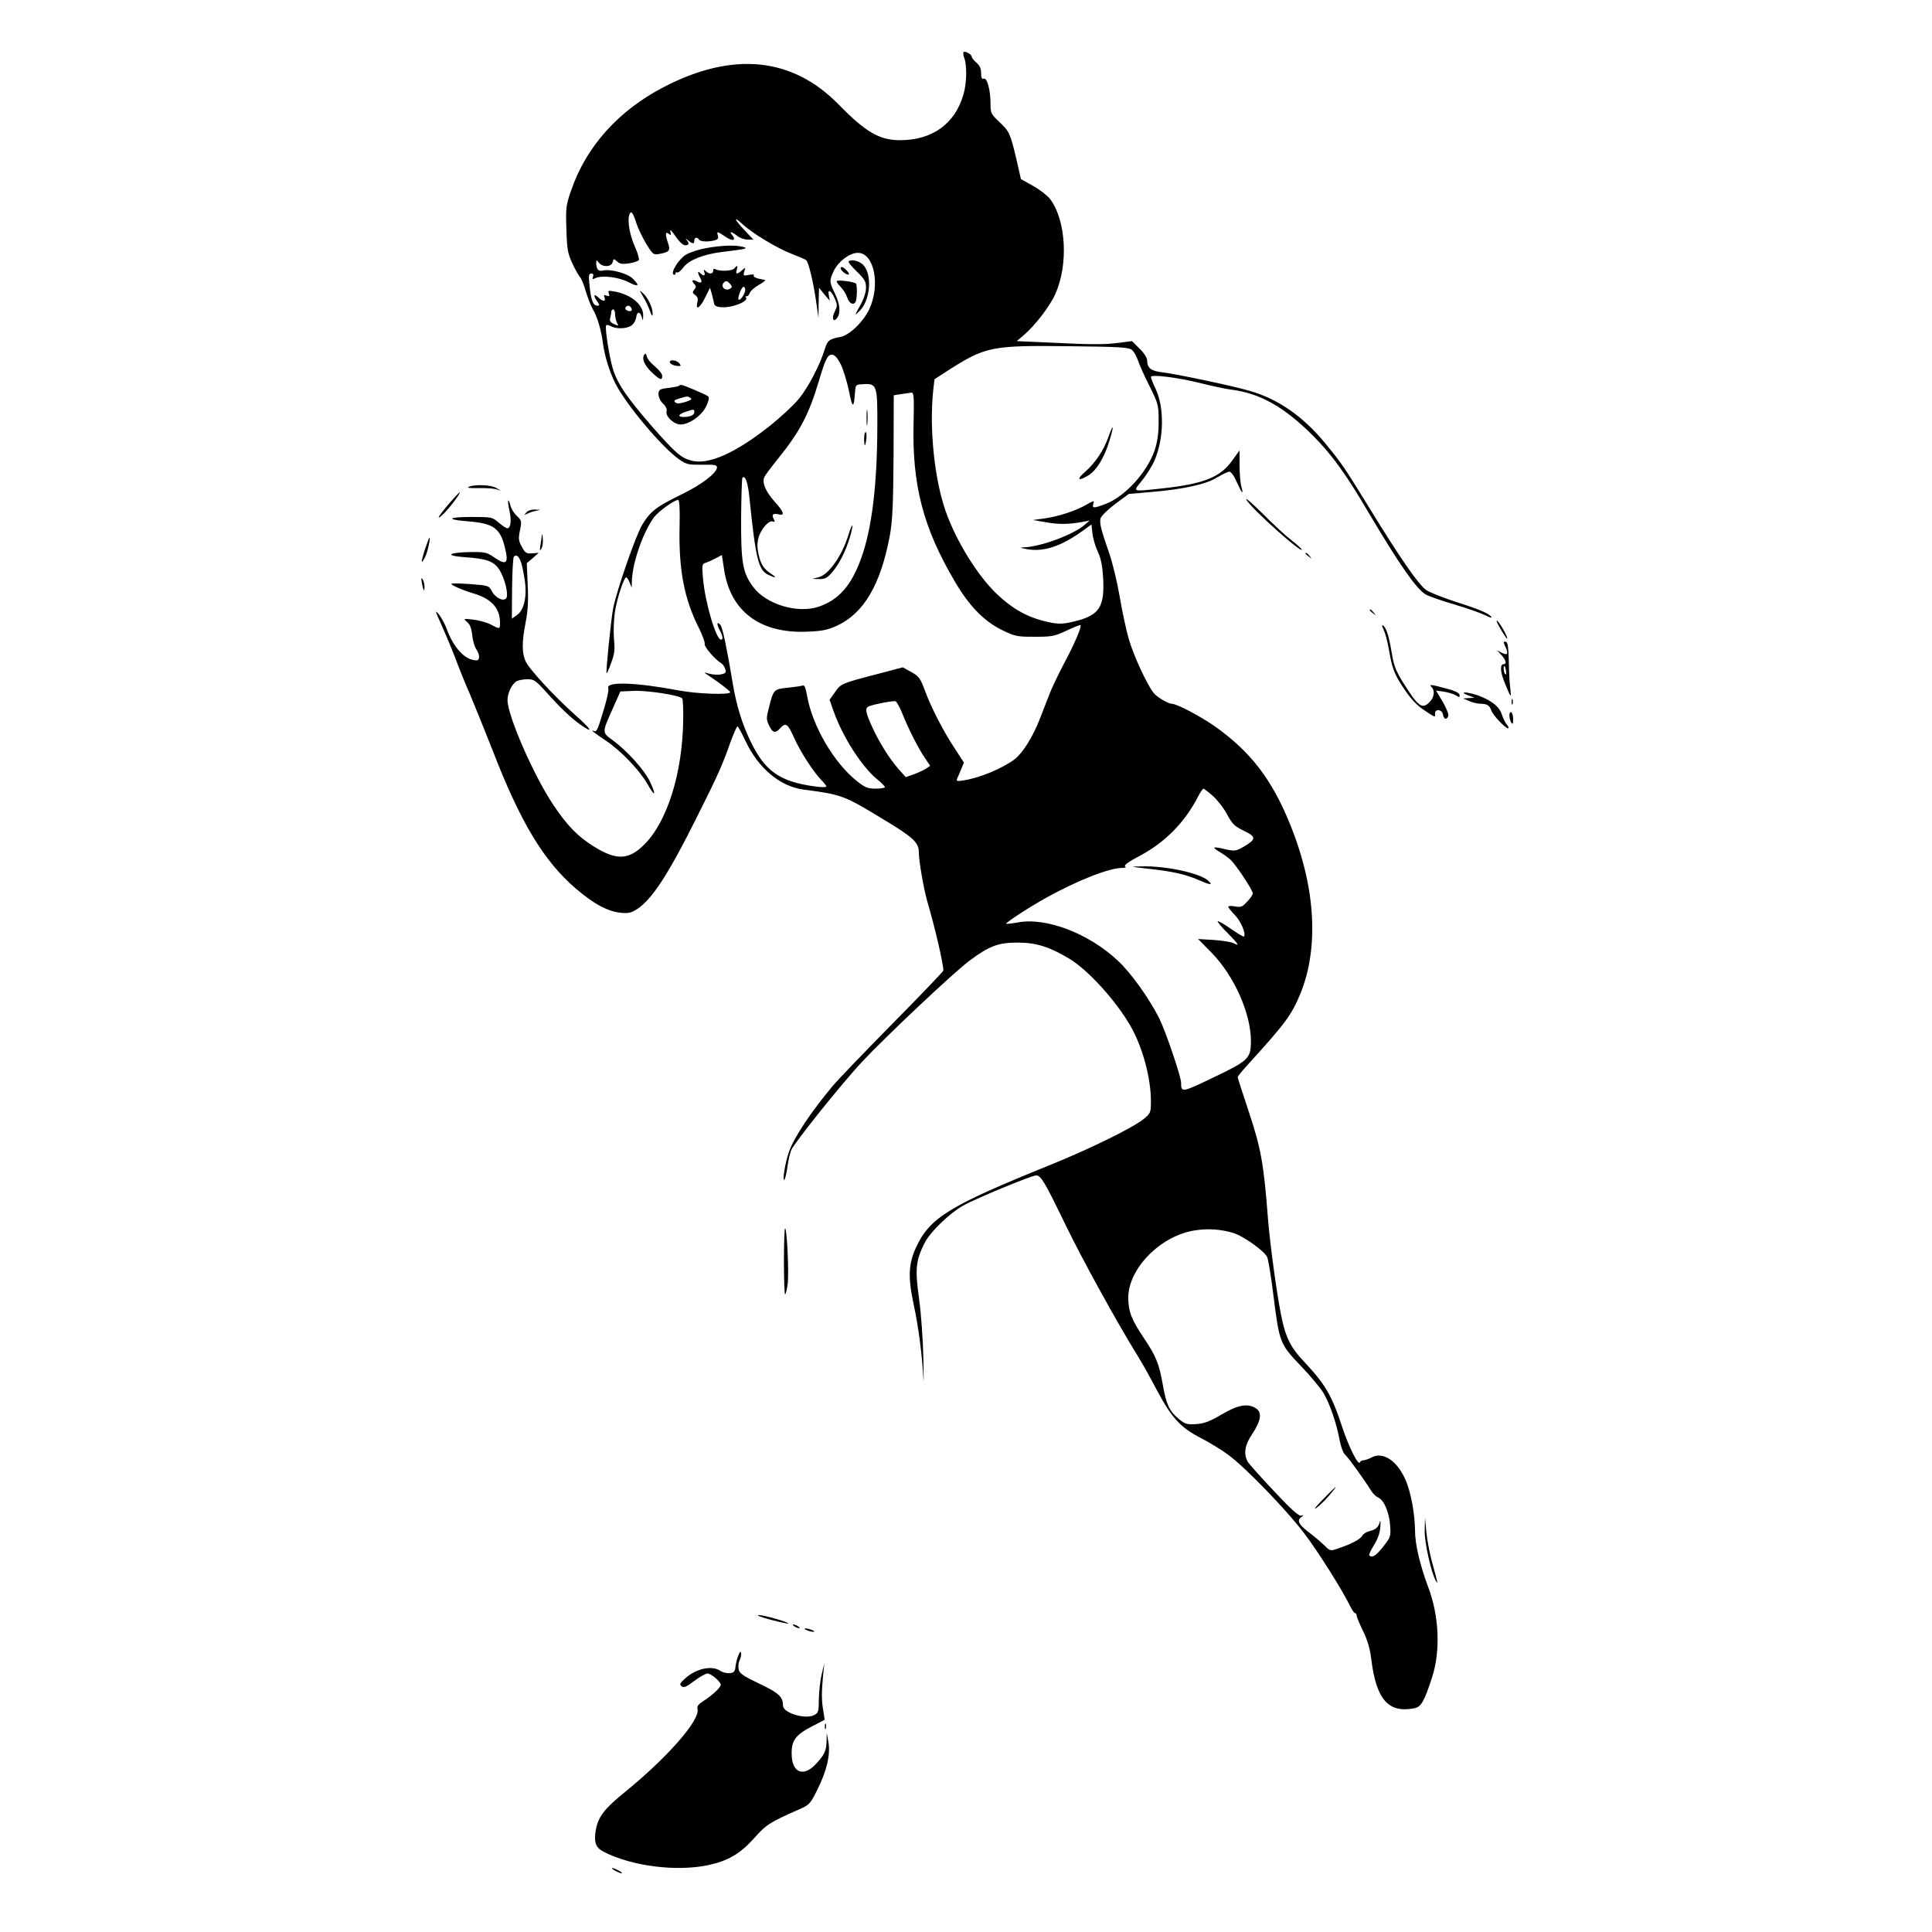 <?xml version="1.0" standalone="no"?>
<!DOCTYPE svg PUBLIC "-//W3C//DTD SVG 20010904//EN"
 "http://www.w3.org/TR/2001/REC-SVG-20010904/DTD/svg10.dtd">
<svg version="1.0" xmlns="http://www.w3.org/2000/svg"
 width="1024pt" height="1024pt" viewBox="0 0 1024 1024"
 preserveAspectRatio="xMidYMid meet">

<g transform="translate(0,1024) scale(0.1,-0.1)"
fill="#000000" stroke="none">
<path d="M5107 9964 c-3 -4 -1 -18 4 -32 15 -39 13 -135 -5 -194 -45 -155
-165 -241 -336 -241 -109 0 -182 43 -325 189 -245 251 -561 283 -928 92 -239
-124 -410 -315 -489 -545 -28 -80 -30 -94 -26 -207 3 -107 7 -128 31 -181 15
-33 34 -66 42 -75 7 -8 21 -42 30 -75 10 -33 26 -74 36 -92 23 -37 45 -109 54
-178 10 -73 34 -152 66 -216 55 -111 249 -342 339 -404 39 -27 49 -29 121 -28
66 1 79 -1 79 -14 0 -30 -83 -93 -189 -144 -134 -66 -163 -88 -207 -160 -34
-57 -132 -337 -154 -442 -11 -55 -40 -340 -35 -345 2 -2 13 22 24 54 18 47 21
69 15 128 -3 39 -1 103 5 142 11 72 48 184 60 184 4 0 12 -12 18 -27 l11 -28
1 35 c3 99 60 261 118 339 25 32 106 91 127 91 7 0 10 -44 8 -132 -6 -237 24
-393 104 -550 18 -37 31 -73 29 -81 -5 -13 54 -82 87 -102 9 -5 19 -20 22 -32
6 -17 2 -22 -21 -27 -15 -4 -44 -2 -63 3 -28 8 -31 8 -16 -2 57 -37 126 -89
126 -96 0 -15 -178 -9 -275 10 -222 42 -384 48 -371 12 4 -8 -6 -54 -20 -101
-34 -115 -42 -134 -54 -127 -6 3 -10 4 -10 1 0 -2 31 -25 69 -50 82 -55 180
-157 223 -232 39 -70 48 -63 14 11 -28 61 -121 165 -199 222 -57 42 -57 38 1
168 l40 90 68 3 c75 4 250 -24 260 -40 4 -6 6 -57 5 -114 -3 -278 -84 -539
-206 -660 -83 -83 -148 -86 -270 -9 -84 52 -142 113 -215 223 -105 159 -240
470 -240 551 0 39 24 87 49 101 11 5 36 10 57 10 33 0 44 -7 98 -67 81 -90
132 -138 184 -175 72 -50 58 -25 -30 53 -114 102 -248 247 -264 288 -18 44
-18 100 2 202 12 60 15 117 11 199 l-5 115 32 27 31 28 -35 -3 c-30 -2 -37 2
-54 35 -18 32 -19 43 -10 87 10 49 9 52 -17 77 -16 15 -31 40 -34 56 -4 16 -9
27 -11 25 -3 -2 0 -26 6 -53 12 -52 7 -94 -11 -94 -6 0 -27 14 -46 30 -33 29
-36 30 -144 30 -126 0 -138 -14 -20 -23 135 -11 171 -35 196 -135 23 -90 10
-102 -59 -54 -35 24 -47 27 -121 26 -119 -2 -141 -19 -34 -27 118 -8 154 -21
184 -64 31 -47 53 -139 37 -155 -17 -17 -58 5 -76 40 -15 28 -18 29 -112 36
-53 4 -98 5 -101 2 -6 -6 55 -33 122 -53 91 -28 135 -78 135 -153 0 -36 0 -36
-51 -9 -22 11 -64 22 -92 25 -51 6 -52 5 -31 -13 15 -12 23 -34 27 -71 3 -29
13 -62 22 -74 19 -29 19 -58 0 -58 -59 0 -121 65 -159 171 -10 25 -28 59 -42
75 -20 24 -17 14 15 -56 21 -47 55 -128 75 -180 19 -52 54 -138 77 -190 22
-52 76 -186 120 -297 147 -381 271 -586 439 -731 98 -84 171 -123 241 -130 41
-4 56 0 88 21 78 52 166 187 315 487 113 225 135 275 180 403 16 42 31 77 35
77 3 0 23 -36 43 -79 68 -144 184 -240 307 -256 201 -26 214 -31 415 -153 167
-100 196 -127 196 -180 0 -45 25 -188 44 -257 43 -146 86 -334 86 -369 0 -5
-121 -131 -268 -280 -147 -149 -290 -298 -318 -331 -118 -142 -204 -271 -232
-349 -20 -53 -39 -173 -23 -146 4 8 11 39 15 69 4 30 13 69 20 86 17 39 266
350 372 464 129 138 491 479 575 541 105 78 153 95 259 94 94 -1 161 -22 267
-85 100 -60 249 -224 326 -359 62 -108 107 -274 107 -395 0 -61 -1 -65 -37
-95 -56 -46 -283 -158 -498 -245 -539 -218 -638 -280 -711 -439 -39 -86 -42
-158 -11 -302 26 -121 44 -263 51 -389 2 -38 2 9 0 105 -2 99 -12 238 -23 318
-22 157 -17 202 30 295 29 57 131 156 202 196 67 38 364 161 389 161 25 0 45
-34 155 -261 88 -182 274 -520 382 -694 21 -33 66 -114 101 -180 79 -149 126
-201 233 -256 45 -23 111 -63 147 -90 88 -64 309 -292 401 -414 73 -95 207
-308 245 -388 10 -20 21 -37 26 -37 4 0 8 -5 8 -11 0 -7 15 -44 34 -83 25 -51
38 -96 45 -158 27 -208 91 -279 228 -252 35 7 52 36 93 163 46 140 38 327 -21
481 -42 112 -69 225 -69 295 -1 95 -23 213 -53 277 -45 98 -117 144 -176 114
-16 -9 -37 -16 -45 -16 -8 0 -16 -5 -18 -10 -7 -23 -58 78 -93 183 -57 174
-90 229 -207 354 -64 68 -90 117 -112 214 -23 99 -65 400 -76 546 -22 286 -37
367 -100 557 -33 99 -60 183 -60 187 0 4 22 31 49 61 205 225 236 267 284 383
98 242 80 560 -52 888 -98 244 -210 391 -403 528 -76 53 -201 119 -228 119
-19 0 -81 37 -97 59 -34 44 -105 197 -128 277 -15 49 -37 152 -50 229 -13 77
-38 181 -55 230 -44 126 -53 161 -47 187 4 13 38 47 78 77 l72 53 116 10 c170
14 295 41 353 78 27 16 56 30 64 30 9 0 26 -24 39 -55 28 -62 38 -72 24 -23
-5 18 -9 69 -9 112 l0 79 -39 -54 c-64 -90 -154 -125 -383 -149 -151 -16 -145
-18 -95 43 23 29 53 76 66 106 50 116 53 277 7 378 -15 30 -26 60 -26 65 0 15
138 -2 260 -32 63 -16 138 -32 165 -35 156 -20 282 -92 438 -248 97 -98 171
-200 289 -401 163 -275 253 -405 303 -436 17 -10 86 -34 154 -54 68 -20 141
-46 163 -57 22 -11 37 -16 33 -10 -11 19 -63 41 -189 81 -67 22 -138 50 -156
62 -41 28 -140 171 -304 439 -133 216 -143 231 -235 343 -116 140 -247 231
-396 274 -91 27 -383 88 -460 98 -64 7 -84 22 -85 63 0 14 -16 40 -40 63 l-40
40 -62 -8 c-79 -11 -147 -11 -371 0 l-178 8 40 34 c58 50 138 154 165 217 70
157 56 391 -29 503 -14 18 -54 49 -90 69 l-64 36 -25 110 c-32 133 -36 143
-92 195 -41 39 -44 45 -44 93 0 73 -18 141 -36 134 -10 -4 -14 4 -14 29 0 24
-7 41 -25 56 -14 12 -25 26 -25 32 0 12 -35 31 -43 24z m-1733 -910 c9 -27 33
-76 52 -108 36 -57 37 -58 73 -51 49 9 55 18 42 56 -16 46 -15 65 3 50 12 -10
14 -8 9 11 -3 15 7 6 27 -24 20 -29 40 -48 51 -48 22 0 24 10 7 30 -7 8 -4 7
8 -3 25 -21 34 -22 34 -2 0 17 16 20 25 5 7 -11 48 -13 83 -4 17 5 21 11 17
25 -8 25 -3 24 42 -7 37 -25 57 -18 33 11 -18 21 -2 18 27 -5 14 -11 39 -20
56 -20 l30 0 -47 50 c-53 56 -62 79 -13 34 53 -50 188 -131 262 -159 39 -15
74 -30 78 -34 13 -12 37 -113 52 -215 l13 -91 1 80 2 80 28 -35 29 -34 -5 28
c-8 39 14 26 33 -20 13 -30 12 -38 -1 -64 -19 -36 -9 -63 12 -35 20 28 15 74
-12 130 -30 61 -30 68 -5 121 25 50 84 94 127 94 86 0 120 -170 61 -297 -32
-69 -106 -140 -154 -149 -58 -10 -69 -19 -83 -66 -24 -80 -88 -203 -137 -262
-27 -33 -95 -96 -151 -141 -185 -147 -329 -211 -420 -186 -55 15 -85 42 -209
183 -127 146 -177 218 -203 294 -20 61 -47 231 -38 240 3 3 14 1 25 -5 29 -16
84 -14 109 4 12 8 23 28 25 43 4 32 20 33 30 0 5 -20 6 -19 7 9 2 57 -63 112
-152 128 -33 6 -36 5 -30 -11 5 -14 3 -16 -11 -11 -13 5 -17 3 -13 -7 10 -25
-6 -27 -30 -4 -26 25 -31 13 -7 -20 13 -20 13 -22 0 -22 -22 0 -33 27 -41 103
-6 57 -5 67 9 67 10 0 13 -5 9 -17 -5 -13 -3 -15 13 -7 35 16 121 6 174 -21
55 -28 64 -22 24 18 -28 28 -119 53 -159 43 -24 -6 -35 8 -35 42 1 16 2 15 14
0 19 -25 66 -24 73 2 5 20 7 20 24 4 14 -13 28 -15 63 -10 25 4 48 12 52 17 3
6 -5 36 -19 67 -29 64 -42 139 -32 172 9 28 19 17 39 -46z m-29 -445 c10 -15
-1 -23 -20 -15 -9 3 -13 10 -10 16 8 13 22 13 30 -1z m-85 -35 c0 -14 5 -34
10 -45 10 -17 9 -18 -15 -7 -20 9 -25 17 -21 32 3 12 6 27 6 34 0 6 5 12 10
12 6 0 10 -12 10 -26z m2741 -190 c10 -9 23 -33 30 -53 6 -20 33 -81 61 -136
48 -97 49 -103 49 -188 0 -64 -6 -107 -21 -153 -39 -116 -157 -246 -260 -285
-63 -24 -73 -24 -65 1 6 18 3 18 -37 -5 -57 -33 -150 -63 -223 -73 l-60 -8 74
-13 c67 -12 125 -10 201 5 l25 5 -25 -22 c-59 -52 -233 -117 -323 -120 -25 -1
-21 -3 18 -10 87 -15 178 15 290 95 l50 36 5 -47 c3 -27 16 -70 29 -98 17 -36
24 -75 28 -140 8 -154 -21 -197 -154 -229 -53 -13 -79 -14 -118 -7 -119 23
-200 66 -294 155 -101 97 -214 280 -269 437 -59 169 -87 435 -66 638 l7 61 71
46 c199 127 231 134 639 129 282 -3 321 -6 338 -21z m-1545 -75 c14 -29 34
-93 44 -143 18 -93 26 -93 32 -2 3 38 4 38 46 40 70 4 73 -8 72 -227 -1 -308
-29 -541 -86 -697 -52 -144 -119 -220 -226 -256 -112 -37 -277 13 -345 104
-57 75 -66 130 -65 366 1 115 4 211 7 214 15 15 29 -25 37 -105 34 -332 48
-386 103 -411 38 -18 44 -15 12 7 -39 25 -55 50 -67 105 -7 33 -7 59 0 85 12
46 55 95 76 87 11 -4 12 -2 5 13 -13 24 -4 32 25 25 36 -9 30 12 -21 68 -48
54 -68 102 -53 131 5 10 37 53 71 95 117 145 164 235 217 412 34 115 46 140
69 140 15 0 28 -15 47 -51z m386 -312 c-8 -326 50 -552 217 -836 76 -131 154
-211 249 -259 73 -35 80 -37 176 -37 93 0 106 3 170 33 38 18 71 31 73 29 7
-8 -29 -94 -86 -201 -32 -61 -68 -136 -79 -166 -12 -30 -35 -89 -51 -131 -36
-93 -90 -180 -133 -213 -65 -49 -185 -99 -270 -112 -33 -6 -40 -4 -36 7 4 8
13 30 22 51 l15 36 -48 74 c-61 92 -127 220 -160 311 -23 62 -31 73 -71 95
l-45 25 -125 -33 c-204 -53 -202 -53 -234 -98 l-29 -41 22 -63 c49 -137 151
-295 232 -360 21 -17 39 -35 39 -40 0 -4 -22 -8 -49 -8 -42 0 -56 6 -98 39
-122 96 -237 292 -265 452 -7 40 -14 59 -22 56 -7 -3 -43 -8 -80 -12 -75 -8
-76 -9 -100 -103 -15 -58 -15 -65 0 -97 19 -40 33 -44 59 -15 29 32 40 24 70
-42 33 -76 100 -180 143 -227 18 -18 32 -36 32 -40 0 -4 -28 -4 -62 1 -186 25
-265 81 -342 243 -44 92 -72 185 -91 295 -31 187 -55 303 -66 317 -19 22 -22
7 -5 -26 18 -34 20 -51 7 -51 -26 0 -84 198 -95 323 -6 69 -5 78 11 83 10 3
34 13 54 24 l35 18 11 -72 c32 -225 190 -345 442 -334 78 3 107 9 156 31 143
66 232 217 281 477 14 77 18 156 20 420 l1 325 39 6 c22 3 46 7 54 8 14 1 15
-20 12 -162z m-2082 -733 c6 -14 14 -54 20 -91 15 -90 -1 -165 -39 -192 l-28
-20 1 157 c1 86 5 163 9 170 11 16 26 6 37 -24z m2021 -802 c32 -82 87 -190
121 -239 l28 -42 -22 -15 c-13 -8 -42 -22 -65 -30 l-42 -15 -36 40 c-48 54
-101 137 -142 225 -37 82 -40 102 -16 111 31 12 128 30 140 26 6 -3 21 -30 34
-61z m1648 -441 c24 -22 58 -65 75 -98 27 -50 39 -62 88 -86 67 -32 67 -45 1
-84 -42 -24 -48 -25 -95 -15 -71 17 -78 14 -36 -12 21 -12 47 -31 59 -42 28
-24 119 -162 119 -179 0 -7 -13 -27 -30 -44 -25 -28 -33 -31 -65 -25 -19 3
-35 3 -35 -2 0 -4 16 -25 36 -45 31 -32 60 -100 47 -113 -2 -2 -34 16 -69 41
-36 25 -67 43 -70 40 -3 -2 20 -30 50 -60 60 -60 69 -75 34 -56 -11 6 -59 14
-105 17 l-83 5 73 -74 c118 -121 207 -321 207 -465 0 -94 -11 -105 -197 -194
-168 -81 -173 -82 -173 -29 0 33 -81 270 -115 340 -55 109 -151 243 -220 307
-154 145 -380 231 -530 203 -32 -6 -60 -9 -62 -7 -5 5 124 89 216 140 168 92
330 156 401 156 16 0 20 3 13 8 -8 5 20 26 80 57 134 72 237 177 307 313 12
23 25 42 29 42 3 -1 26 -18 50 -39z m111 -2317 c52 -17 159 -93 176 -126 6
-13 21 -103 33 -201 32 -255 35 -261 146 -377 51 -53 105 -118 120 -144 34
-57 70 -164 85 -248 7 -37 19 -69 29 -78 16 -13 96 -124 141 -195 8 -13 24
-28 36 -33 30 -14 57 -78 62 -147 4 -58 3 -62 -37 -113 -38 -48 -59 -61 -73
-46 -4 3 7 27 24 54 20 32 32 65 34 97 2 26 1 39 -2 28 -9 -31 -23 -43 -55
-50 -16 -4 -34 -15 -39 -25 -10 -19 -62 -46 -133 -69 -35 -12 -39 -11 -65 16
-16 15 -49 44 -74 63 -64 48 -76 69 -52 88 16 12 16 14 2 9 -13 -5 -51 29
-145 129 -70 74 -133 145 -140 157 -23 41 -15 89 23 145 47 70 54 114 23 136
-43 30 -97 21 -184 -31 -63 -37 -92 -48 -135 -51 -50 -3 -59 0 -93 28 -50 42
-65 75 -83 175 -20 116 -36 156 -100 251 -67 100 -83 141 -84 214 -1 156 172
332 355 359 70 11 142 5 205 -15z"/>
<path d="M3743 8925 c-40 -7 -88 -23 -108 -35 -38 -24 -82 -95 -65 -105 6 -3
10 -1 10 5 0 6 4 9 9 6 5 -3 21 10 35 29 28 37 105 67 199 79 138 17 143 19
117 27 -38 11 -117 9 -197 -6z"/>
<path d="M4498 8854 c-4 -3 16 -27 43 -53 42 -41 49 -53 49 -86 0 -24 -11 -59
-31 -94 -31 -56 -31 -56 -5 -31 59 54 71 196 21 246 -22 22 -64 32 -77 18z"/>
<path d="M3892 8817 c-12 -14 -79 -16 -100 -4 -7 5 -12 2 -12 -7 0 -19 -21
-21 -39 -3 -11 10 -13 9 -8 -5 7 -21 -4 -23 -21 -6 -15 15 -16 3 -1 -24 14
-25 6 -33 -20 -18 -23 12 -28 1 -9 -18 8 -8 8 -15 -2 -27 -11 -13 -10 -18 5
-29 13 -10 16 -20 11 -40 -11 -45 16 -27 43 30 l24 49 9 -30 c4 -16 10 -39 12
-50 2 -15 12 -21 37 -23 57 -6 152 32 132 52 -4 3 -1 6 5 6 6 0 13 8 16 18 4
10 25 29 48 42 23 13 38 25 33 26 -6 1 -23 5 -38 8 -15 4 -25 11 -22 16 4 6
-7 7 -26 3 -29 -6 -31 -5 -24 18 7 23 7 23 -12 7 -26 -24 -36 -23 -28 2 7 23
2 26 -13 7z m-21 -83 c10 -13 10 -17 -1 -24 -26 -16 -54 12 -33 33 10 11 19 8
34 -9z m79 -31 c-1 -20 -27 -59 -35 -51 -8 7 15 68 26 68 5 0 9 -8 9 -17z"/>
<path d="M4456 8822 c-7 -11 34 -45 43 -36 3 2 -4 14 -16 25 -13 13 -23 17
-27 11z"/>
<path d="M4435 8750 c-2 -4 7 -17 20 -30 13 -13 29 -38 35 -56 11 -32 32 -44
44 -25 9 13 10 90 3 98 -10 10 -97 21 -102 13z"/>
<path d="M3408 8669 c12 -20 29 -54 36 -75 11 -30 15 -34 15 -16 1 31 -25 85
-52 109 -20 18 -20 18 1 -18z"/>
<path d="M3418 8364 c-19 -19 -6 -56 33 -94 46 -44 59 -49 59 -22 0 10 -18 33
-39 50 -22 18 -41 41 -43 53 -2 11 -6 17 -10 13z"/>
<path d="M3550 8321 c0 -10 24 -21 47 -21 13 0 13 3 3 15 -13 16 -50 21 -50 6z"/>
<path d="M3598 8195 c-3 -3 -24 -7 -46 -10 -23 -2 -46 -6 -52 -10 -18 -11 -11
-51 14 -74 15 -14 22 -30 19 -41 -7 -27 39 -70 75 -70 45 0 115 50 136 99 12
24 16 45 10 50 -11 9 -132 61 -143 61 -4 0 -10 -2 -13 -5z m61 -64 c11 -7 3
-12 -28 -22 -30 -9 -45 -9 -53 -1 -8 8 -2 13 23 20 44 13 42 13 58 3z m21 -75
c0 -16 -21 -26 -56 -26 -34 0 -30 14 9 27 45 15 47 15 47 -1z"/>
<path d="M5876 7927 c-25 -72 -70 -140 -124 -187 -48 -42 -39 -53 16 -20 43
26 84 92 111 180 26 83 24 104 -3 27z"/>
<path d="M4593 8025 c0 -38 2 -53 4 -32 2 20 2 52 0 70 -2 17 -4 1 -4 -38z"/>
<path d="M4580 7915 c0 -19 2 -35 4 -35 2 0 6 16 8 35 2 19 0 35 -4 35 -4 0
-8 -16 -8 -35z"/>
<path d="M4496 7402 c-35 -111 -105 -210 -159 -222 l-32 -8 36 -1 c30 -1 43 5
68 34 39 45 74 114 96 189 22 75 14 83 -9 8z"/>
<path d="M6090 5635 c128 -14 198 -30 269 -62 58 -25 71 -25 44 0 -45 39 -220
78 -348 75 -70 -1 -70 -1 35 -13z"/>
<path d="M7011 2292 c-36 -36 -51 -56 -35 -45 28 20 65 59 93 96 24 31 7 16
-58 -51z"/>
<path d="M2485 7660 c-13 -6 4 -8 50 -7 39 1 81 -2 95 -6 l25 -8 -25 15 c-27
16 -112 20 -145 6z"/>
<path d="M2383 7574 c-58 -67 -77 -99 -36 -61 32 29 98 117 89 117 -3 0 -26
-25 -53 -56z"/>
<path d="M6607 7590 c26 -46 294 -286 293 -263 -1 4 -24 26 -53 48 -29 22 -99
86 -155 143 -60 59 -96 90 -85 72z"/>
<path d="M2789 7523 c-12 -14 -12 -16 0 -8 8 4 28 12 45 16 l31 7 -31 1 c-19
1 -37 -6 -45 -16z"/>
<path d="M2872 7404 c-1 -12 -5 -37 -8 -55 -4 -28 -3 -31 6 -16 6 9 9 34 7 55
-2 20 -4 27 -5 16z"/>
<path d="M2252 7328 c-22 -69 -22 -86 1 -41 13 25 30 103 23 103 -2 0 -12 -28
-24 -62z"/>
<path d="M6920 7306 c0 -2 8 -10 18 -17 15 -13 16 -12 3 4 -13 16 -21 21 -21
13z"/>
<path d="M2236 7150 c8 -43 14 -51 14 -19 0 13 -5 31 -10 39 -7 11 -8 5 -4
-20z"/>
<path d="M7260 7006 c0 -2 8 -10 18 -17 15 -13 16 -12 3 4 -13 16 -21 21 -21
13z"/>
<path d="M7953 6907 c17 -30 33 -53 35 -52 6 5 -36 81 -52 94 -9 7 -1 -12 17
-42z"/>
<path d="M7333 6904 c8 -16 20 -60 27 -99 19 -109 28 -135 82 -216 35 -52 67
-87 102 -110 65 -44 64 -43 62 -22 -2 28 38 24 42 -4 4 -26 20 -30 28 -8 4 8
-10 42 -29 75 l-36 60 42 -6 c23 -4 52 -12 64 -20 18 -11 21 -11 19 3 -2 11
-25 22 -72 34 -82 22 -92 23 -76 7 18 -18 14 -52 -8 -76 -42 -45 -62 -30 -146
105 -36 58 -47 87 -58 155 -15 91 -29 132 -46 143 -7 4 -6 -4 3 -21z"/>
<path d="M7970 6836 c0 -3 5 -17 12 -31 14 -32 6 -40 -24 -24 l-23 12 23 -25
c23 -25 29 -48 13 -48 -22 0 -20 -40 5 -101 33 -80 35 -83 29 -28 -4 24 -7 89
-8 143 -1 69 -6 101 -14 104 -7 2 -13 1 -13 -2z m12 -151 c3 -13 1 -22 -3 -19
-9 5 -13 44 -5 44 2 0 6 -11 8 -25z"/>
<path d="M7780 6555 l35 -13 -30 -2 -30 -2 30 -13 c17 -8 44 -14 60 -15 37 0
50 -9 59 -35 7 -24 74 -95 89 -95 5 0 3 8 -5 18 -9 9 -21 34 -28 55 -13 42
-57 76 -129 102 -56 19 -102 20 -51 0z"/>
<path d="M8012 6520 c0 -14 2 -19 5 -12 2 6 2 18 0 25 -3 6 -5 1 -5 -13z"/>
<path d="M8000 6448 c0 -13 5 -30 10 -38 7 -11 10 -7 10 17 0 17 -4 35 -10 38
-6 3 -10 -4 -10 -17z"/>
<path d="M4155 3555 c0 -96 3 -175 6 -175 4 0 10 25 14 56 7 60 -4 294 -14
294 -3 0 -6 -79 -6 -175z"/>
<path d="M7551 2127 c-1 -65 36 -228 60 -267 11 -17 12 -19 -22 105 -12 44
-25 114 -29 155 l-7 75 -2 -68z"/>
<path d="M4085 1655 c49 -13 91 -22 93 -20 7 6 -129 45 -157 45 -14 -1 14 -12
64 -25z"/>
<path d="M4210 1620 c8 -5 20 -10 25 -10 6 0 3 5 -5 10 -8 5 -19 10 -25 10 -5
0 -3 -5 5 -10z"/>
<path d="M4275 1600 c11 -5 27 -9 35 -9 9 0 8 4 -5 9 -11 5 -27 9 -35 9 -9 0
-8 -4 5 -9z"/>
<path d="M3913 1465 c-7 -16 -13 -43 -15 -60 -2 -24 -8 -31 -30 -33 -15 -2
-38 4 -50 12 -43 30 -124 14 -183 -37 -31 -27 -35 -34 -23 -44 12 -10 25 -5
67 27 29 22 61 40 71 40 19 0 70 -43 70 -60 0 -14 -45 -56 -92 -86 -27 -17
-35 -28 -31 -42 15 -58 -159 -257 -388 -443 -104 -84 -137 -127 -150 -193 -13
-67 -3 -98 39 -120 148 -77 385 -107 554 -72 107 23 170 60 244 142 66 74 81
84 242 155 50 22 57 28 93 101 51 101 71 187 60 253 l-9 50 -1 -43 c-1 -52
-12 -75 -59 -124 -66 -69 -126 -42 -126 57 -1 70 21 100 108 145 l67 35 -7 45
c-10 56 -10 96 -2 185 l7 70 -14 -60 c-8 -33 -14 -92 -15 -131 0 -64 -2 -72
-24 -84 -47 -25 -166 11 -166 50 0 47 -22 67 -125 116 -86 41 -105 54 -110 76
-3 15 -1 36 5 48 6 12 10 29 8 38 -2 12 -7 8 -15 -13z"/>
<path d="M4372 1090 c0 -14 2 -19 5 -12 2 6 2 18 0 25 -3 6 -5 1 -5 -13z"/>
<path d="M3260 325 c14 -8 30 -14 35 -14 6 0 -1 6 -15 14 -14 8 -29 14 -35 14
-5 0 1 -6 15 -14z"/>
</g>
</svg>
